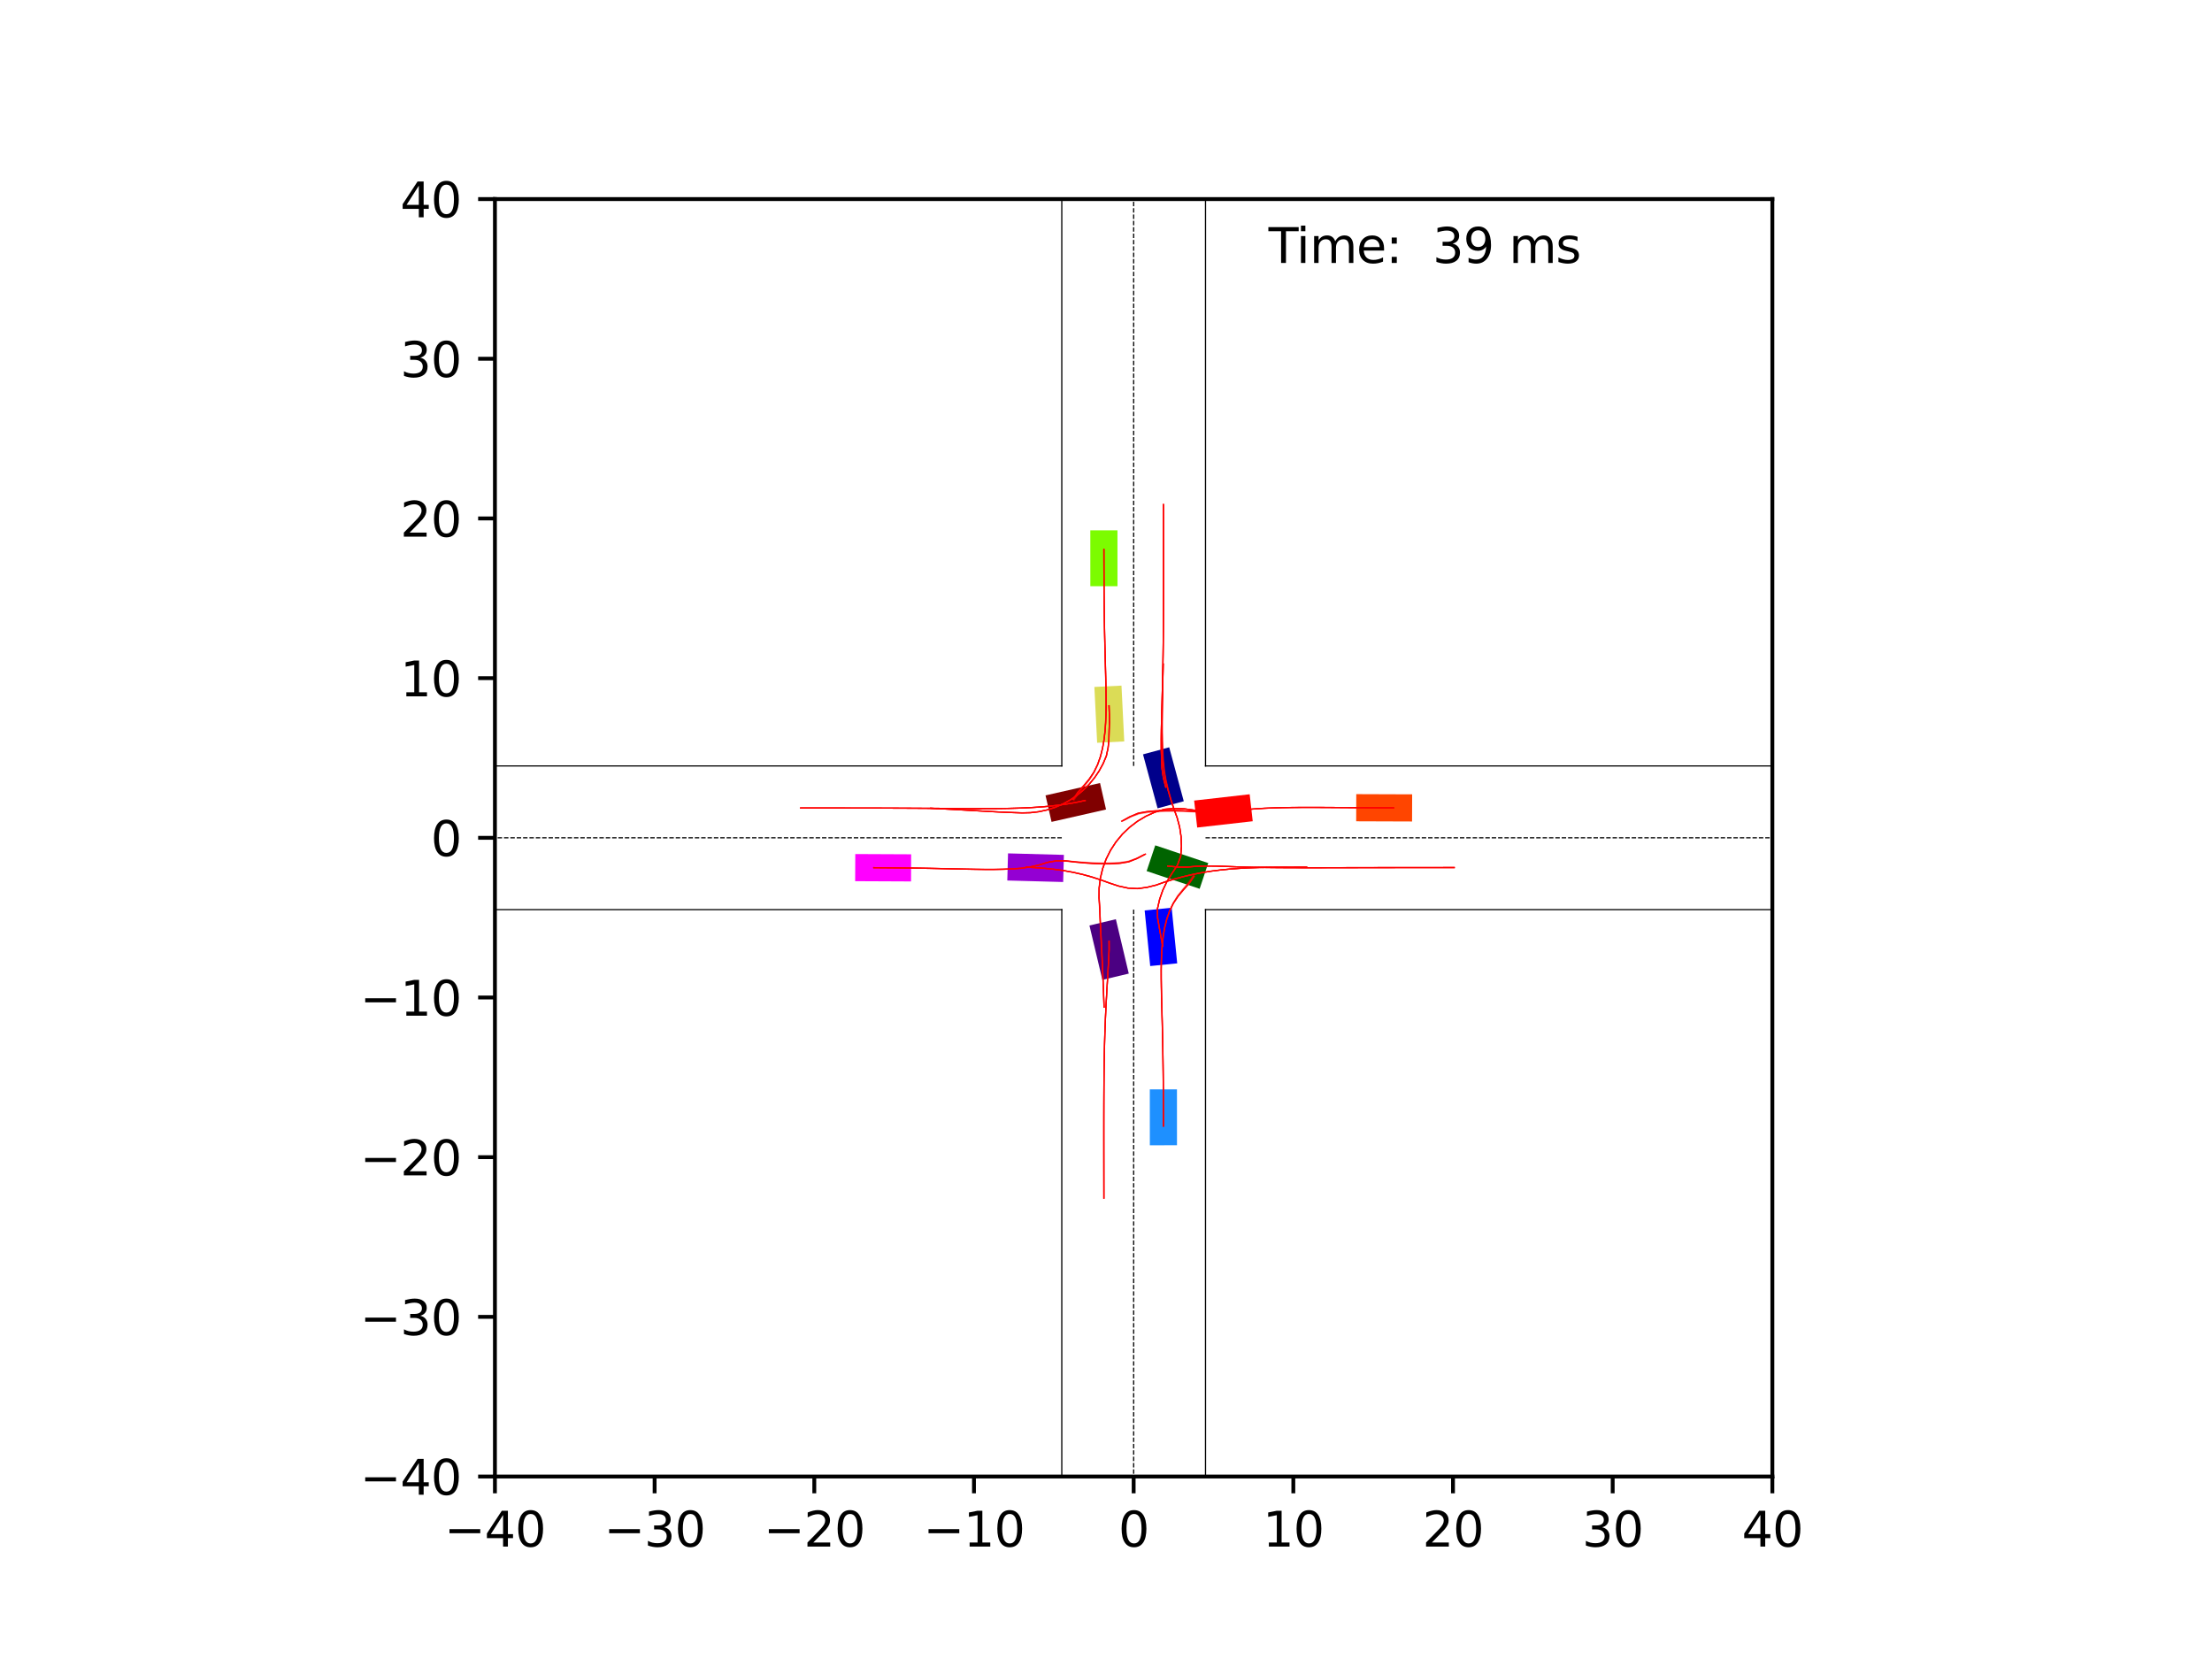 <?xml version="1.0" encoding="utf-8" standalone="no"?>
<!DOCTYPE svg PUBLIC "-//W3C//DTD SVG 1.1//EN"
  "http://www.w3.org/Graphics/SVG/1.1/DTD/svg11.dtd">
<svg xmlns:xlink="http://www.w3.org/1999/xlink" width="460.8pt" height="345.6pt" viewBox="0 0 460.8 345.6" xmlns="http://www.w3.org/2000/svg" version="1.1">
 <defs>
  <style type="text/css">*{stroke-linejoin: round; stroke-linecap: butt}</style>
 </defs>
 <g id="figure_1">
  <g id="patch_1">
   <path d="M 0 345.6 
L 460.8 345.6 
L 460.8 0 
L 0 0 
z
" style="fill: #ffffff"/>
  </g>
  <g id="axes_1">
   <g id="patch_2">
    <path d="M 103.104 307.584 
L 369.216 307.584 
L 369.216 41.472 
L 103.104 41.472 
z
" style="fill: #ffffff"/>
   </g>
   <g id="patch_3">
    <path d="M 246.603 166.913 
L 243.567 155.674 
L 238.108 157.148 
L 241.144 168.388 
z
" clip-path="url(#p7ba9d12922)" style="fill: #00008b"/>
   </g>
   <g id="patch_4">
    <path d="M 229.156 163.117 
L 217.803 165.697 
L 219.056 171.211 
L 230.409 168.631 
z
" clip-path="url(#p7ba9d12922)" style="fill: #800000"/>
   </g>
   <g id="patch_5">
    <path d="M 238.866 181.463 
L 249.907 185.156 
L 251.7 179.793 
L 240.659 176.1 
z
" clip-path="url(#p7ba9d12922)" style="fill: #006400"/>
   </g>
   <g id="patch_6">
    <path d="M 226.953 192.796 
L 229.643 204.124 
L 235.145 202.817 
L 232.455 191.49 
z
" clip-path="url(#p7ba9d12922)" style="fill: #4b0082"/>
   </g>
   <g id="patch_7">
    <path d="M 245.235 200.684 
L 244.079 189.099 
L 238.452 189.661 
L 239.609 201.245 
z
" clip-path="url(#p7ba9d12922)" style="fill: #0000ff"/>
   </g>
   <g id="patch_8">
    <path d="M 260.328 165.46 
L 248.76 166.773 
L 249.397 172.392 
L 260.965 171.079 
z
" clip-path="url(#p7ba9d12922)" style="fill: #ff0000"/>
   </g>
   <g id="patch_9">
    <path d="M 227.977 143.106 
L 228.555 154.735 
L 234.203 154.454 
L 233.625 142.826 
z
" clip-path="url(#p7ba9d12922)" style="fill: #dbdc56"/>
   </g>
   <g id="patch_10">
    <path d="M 209.839 183.426 
L 221.477 183.739 
L 221.63 178.086 
L 209.991 177.773 
z
" clip-path="url(#p7ba9d12922)" style="fill: #9400d3"/>
   </g>
   <g id="patch_11">
    <path d="M 245.188 238.576 
L 245.182 226.933 
L 239.527 226.937 
L 239.533 238.579 
z
" clip-path="url(#p7ba9d12922)" style="fill: #1e90ff"/>
   </g>
   <g id="patch_12">
    <path d="M 294.179 165.476 
L 282.537 165.435 
L 282.517 171.09 
L 294.159 171.13 
z
" clip-path="url(#p7ba9d12922)" style="fill: #ff4500"/>
   </g>
   <g id="patch_13">
    <path d="M 227.132 110.48 
L 227.138 122.123 
L 232.793 122.119 
L 232.787 110.477 
z
" clip-path="url(#p7ba9d12922)" style="fill: #7cfc00"/>
   </g>
   <g id="patch_14">
    <path d="M 178.145 183.567 
L 189.787 183.62 
L 189.813 177.965 
L 178.171 177.912 
z
" clip-path="url(#p7ba9d12922)" style="fill: #ff00ff"/>
   </g>
   <g id="matplotlib.axis_1">
    <g id="xtick_1">
     <g id="line2d_1">
      <defs>
       <path id="m8f4a127097" d="M 0 0 
L 0 3.5 
" style="stroke: #000000; stroke-width: 0.8"/>
      </defs>
      <g>
       <use xlink:href="#m8f4a127097" x="103.104" y="307.584" style="stroke: #000000; stroke-width: 0.8"/>
      </g>
     </g>
     <g id="text_1">
      <!-- −40 -->
      <g transform="translate(92.552 322.182) scale(0.1 -0.1)">
       <defs>
        <path id="DejaVuSans-2212" d="M 678 2272 
L 4684 2272 
L 4684 1741 
L 678 1741 
L 678 2272 
z
" transform="scale(0.016)"/>
        <path id="DejaVuSans-34" d="M 2419 4116 
L 825 1625 
L 2419 1625 
L 2419 4116 
z
M 2253 4666 
L 3047 4666 
L 3047 1625 
L 3713 1625 
L 3713 1100 
L 3047 1100 
L 3047 0 
L 2419 0 
L 2419 1100 
L 313 1100 
L 313 1709 
L 2253 4666 
z
" transform="scale(0.016)"/>
        <path id="DejaVuSans-30" d="M 2034 4250 
Q 1547 4250 1301 3770 
Q 1056 3291 1056 2328 
Q 1056 1369 1301 889 
Q 1547 409 2034 409 
Q 2525 409 2770 889 
Q 3016 1369 3016 2328 
Q 3016 3291 2770 3770 
Q 2525 4250 2034 4250 
z
M 2034 4750 
Q 2819 4750 3233 4129 
Q 3647 3509 3647 2328 
Q 3647 1150 3233 529 
Q 2819 -91 2034 -91 
Q 1250 -91 836 529 
Q 422 1150 422 2328 
Q 422 3509 836 4129 
Q 1250 4750 2034 4750 
z
" transform="scale(0.016)"/>
       </defs>
       <use xlink:href="#DejaVuSans-2212"/>
       <use xlink:href="#DejaVuSans-34" x="83.789"/>
       <use xlink:href="#DejaVuSans-30" x="147.412"/>
      </g>
     </g>
    </g>
    <g id="xtick_2">
     <g id="line2d_2">
      <g>
       <use xlink:href="#m8f4a127097" x="136.368" y="307.584" style="stroke: #000000; stroke-width: 0.8"/>
      </g>
     </g>
     <g id="text_2">
      <!-- −30 -->
      <g transform="translate(125.816 322.182) scale(0.1 -0.1)">
       <defs>
        <path id="DejaVuSans-33" d="M 2597 2516 
Q 3050 2419 3304 2112 
Q 3559 1806 3559 1356 
Q 3559 666 3084 287 
Q 2609 -91 1734 -91 
Q 1441 -91 1130 -33 
Q 819 25 488 141 
L 488 750 
Q 750 597 1062 519 
Q 1375 441 1716 441 
Q 2309 441 2620 675 
Q 2931 909 2931 1356 
Q 2931 1769 2642 2001 
Q 2353 2234 1838 2234 
L 1294 2234 
L 1294 2753 
L 1863 2753 
Q 2328 2753 2575 2939 
Q 2822 3125 2822 3475 
Q 2822 3834 2567 4026 
Q 2313 4219 1838 4219 
Q 1578 4219 1281 4162 
Q 984 4106 628 3988 
L 628 4550 
Q 988 4650 1302 4700 
Q 1616 4750 1894 4750 
Q 2613 4750 3031 4423 
Q 3450 4097 3450 3541 
Q 3450 3153 3228 2886 
Q 3006 2619 2597 2516 
z
" transform="scale(0.016)"/>
       </defs>
       <use xlink:href="#DejaVuSans-2212"/>
       <use xlink:href="#DejaVuSans-33" x="83.789"/>
       <use xlink:href="#DejaVuSans-30" x="147.412"/>
      </g>
     </g>
    </g>
    <g id="xtick_3">
     <g id="line2d_3">
      <g>
       <use xlink:href="#m8f4a127097" x="169.632" y="307.584" style="stroke: #000000; stroke-width: 0.8"/>
      </g>
     </g>
     <g id="text_3">
      <!-- −20 -->
      <g transform="translate(159.08 322.182) scale(0.1 -0.1)">
       <defs>
        <path id="DejaVuSans-32" d="M 1228 531 
L 3431 531 
L 3431 0 
L 469 0 
L 469 531 
Q 828 903 1448 1529 
Q 2069 2156 2228 2338 
Q 2531 2678 2651 2914 
Q 2772 3150 2772 3378 
Q 2772 3750 2511 3984 
Q 2250 4219 1831 4219 
Q 1534 4219 1204 4116 
Q 875 4013 500 3803 
L 500 4441 
Q 881 4594 1212 4672 
Q 1544 4750 1819 4750 
Q 2544 4750 2975 4387 
Q 3406 4025 3406 3419 
Q 3406 3131 3298 2873 
Q 3191 2616 2906 2266 
Q 2828 2175 2409 1742 
Q 1991 1309 1228 531 
z
" transform="scale(0.016)"/>
       </defs>
       <use xlink:href="#DejaVuSans-2212"/>
       <use xlink:href="#DejaVuSans-32" x="83.789"/>
       <use xlink:href="#DejaVuSans-30" x="147.412"/>
      </g>
     </g>
    </g>
    <g id="xtick_4">
     <g id="line2d_4">
      <g>
       <use xlink:href="#m8f4a127097" x="202.896" y="307.584" style="stroke: #000000; stroke-width: 0.8"/>
      </g>
     </g>
     <g id="text_4">
      <!-- −10 -->
      <g transform="translate(192.344 322.182) scale(0.1 -0.1)">
       <defs>
        <path id="DejaVuSans-31" d="M 794 531 
L 1825 531 
L 1825 4091 
L 703 3866 
L 703 4441 
L 1819 4666 
L 2450 4666 
L 2450 531 
L 3481 531 
L 3481 0 
L 794 0 
L 794 531 
z
" transform="scale(0.016)"/>
       </defs>
       <use xlink:href="#DejaVuSans-2212"/>
       <use xlink:href="#DejaVuSans-31" x="83.789"/>
       <use xlink:href="#DejaVuSans-30" x="147.412"/>
      </g>
     </g>
    </g>
    <g id="xtick_5">
     <g id="line2d_5">
      <g>
       <use xlink:href="#m8f4a127097" x="236.16" y="307.584" style="stroke: #000000; stroke-width: 0.8"/>
      </g>
     </g>
     <g id="text_5">
      <!-- 0 -->
      <g transform="translate(232.979 322.182) scale(0.1 -0.1)">
       <use xlink:href="#DejaVuSans-30"/>
      </g>
     </g>
    </g>
    <g id="xtick_6">
     <g id="line2d_6">
      <g>
       <use xlink:href="#m8f4a127097" x="269.424" y="307.584" style="stroke: #000000; stroke-width: 0.8"/>
      </g>
     </g>
     <g id="text_6">
      <!-- 10 -->
      <g transform="translate(263.062 322.182) scale(0.1 -0.1)">
       <use xlink:href="#DejaVuSans-31"/>
       <use xlink:href="#DejaVuSans-30" x="63.623"/>
      </g>
     </g>
    </g>
    <g id="xtick_7">
     <g id="line2d_7">
      <g>
       <use xlink:href="#m8f4a127097" x="302.688" y="307.584" style="stroke: #000000; stroke-width: 0.8"/>
      </g>
     </g>
     <g id="text_7">
      <!-- 20 -->
      <g transform="translate(296.325 322.182) scale(0.1 -0.1)">
       <use xlink:href="#DejaVuSans-32"/>
       <use xlink:href="#DejaVuSans-30" x="63.623"/>
      </g>
     </g>
    </g>
    <g id="xtick_8">
     <g id="line2d_8">
      <g>
       <use xlink:href="#m8f4a127097" x="335.952" y="307.584" style="stroke: #000000; stroke-width: 0.8"/>
      </g>
     </g>
     <g id="text_8">
      <!-- 30 -->
      <g transform="translate(329.589 322.182) scale(0.1 -0.1)">
       <use xlink:href="#DejaVuSans-33"/>
       <use xlink:href="#DejaVuSans-30" x="63.623"/>
      </g>
     </g>
    </g>
    <g id="xtick_9">
     <g id="line2d_9">
      <g>
       <use xlink:href="#m8f4a127097" x="369.216" y="307.584" style="stroke: #000000; stroke-width: 0.8"/>
      </g>
     </g>
     <g id="text_9">
      <!-- 40 -->
      <g transform="translate(362.853 322.182) scale(0.1 -0.1)">
       <use xlink:href="#DejaVuSans-34"/>
       <use xlink:href="#DejaVuSans-30" x="63.623"/>
      </g>
     </g>
    </g>
   </g>
   <g id="matplotlib.axis_2">
    <g id="ytick_1">
     <g id="line2d_10">
      <defs>
       <path id="mb9f97b8ca2" d="M 0 0 
L -3.5 0 
" style="stroke: #000000; stroke-width: 0.8"/>
      </defs>
      <g>
       <use xlink:href="#mb9f97b8ca2" x="103.104" y="307.584" style="stroke: #000000; stroke-width: 0.8"/>
      </g>
     </g>
     <g id="text_10">
      <!-- −40 -->
      <g transform="translate(74.999 311.383) scale(0.1 -0.1)">
       <use xlink:href="#DejaVuSans-2212"/>
       <use xlink:href="#DejaVuSans-34" x="83.789"/>
       <use xlink:href="#DejaVuSans-30" x="147.412"/>
      </g>
     </g>
    </g>
    <g id="ytick_2">
     <g id="line2d_11">
      <g>
       <use xlink:href="#mb9f97b8ca2" x="103.104" y="274.32" style="stroke: #000000; stroke-width: 0.8"/>
      </g>
     </g>
     <g id="text_11">
      <!-- −30 -->
      <g transform="translate(74.999 278.119) scale(0.1 -0.1)">
       <use xlink:href="#DejaVuSans-2212"/>
       <use xlink:href="#DejaVuSans-33" x="83.789"/>
       <use xlink:href="#DejaVuSans-30" x="147.412"/>
      </g>
     </g>
    </g>
    <g id="ytick_3">
     <g id="line2d_12">
      <g>
       <use xlink:href="#mb9f97b8ca2" x="103.104" y="241.056" style="stroke: #000000; stroke-width: 0.8"/>
      </g>
     </g>
     <g id="text_12">
      <!-- −20 -->
      <g transform="translate(74.999 244.855) scale(0.1 -0.1)">
       <use xlink:href="#DejaVuSans-2212"/>
       <use xlink:href="#DejaVuSans-32" x="83.789"/>
       <use xlink:href="#DejaVuSans-30" x="147.412"/>
      </g>
     </g>
    </g>
    <g id="ytick_4">
     <g id="line2d_13">
      <g>
       <use xlink:href="#mb9f97b8ca2" x="103.104" y="207.792" style="stroke: #000000; stroke-width: 0.8"/>
      </g>
     </g>
     <g id="text_13">
      <!-- −10 -->
      <g transform="translate(74.999 211.591) scale(0.1 -0.1)">
       <use xlink:href="#DejaVuSans-2212"/>
       <use xlink:href="#DejaVuSans-31" x="83.789"/>
       <use xlink:href="#DejaVuSans-30" x="147.412"/>
      </g>
     </g>
    </g>
    <g id="ytick_5">
     <g id="line2d_14">
      <g>
       <use xlink:href="#mb9f97b8ca2" x="103.104" y="174.528" style="stroke: #000000; stroke-width: 0.8"/>
      </g>
     </g>
     <g id="text_14">
      <!-- 0 -->
      <g transform="translate(89.742 178.327) scale(0.1 -0.1)">
       <use xlink:href="#DejaVuSans-30"/>
      </g>
     </g>
    </g>
    <g id="ytick_6">
     <g id="line2d_15">
      <g>
       <use xlink:href="#mb9f97b8ca2" x="103.104" y="141.264" style="stroke: #000000; stroke-width: 0.8"/>
      </g>
     </g>
     <g id="text_15">
      <!-- 10 -->
      <g transform="translate(83.379 145.063) scale(0.1 -0.1)">
       <use xlink:href="#DejaVuSans-31"/>
       <use xlink:href="#DejaVuSans-30" x="63.623"/>
      </g>
     </g>
    </g>
    <g id="ytick_7">
     <g id="line2d_16">
      <g>
       <use xlink:href="#mb9f97b8ca2" x="103.104" y="108" style="stroke: #000000; stroke-width: 0.8"/>
      </g>
     </g>
     <g id="text_16">
      <!-- 20 -->
      <g transform="translate(83.379 111.799) scale(0.1 -0.1)">
       <use xlink:href="#DejaVuSans-32"/>
       <use xlink:href="#DejaVuSans-30" x="63.623"/>
      </g>
     </g>
    </g>
    <g id="ytick_8">
     <g id="line2d_17">
      <g>
       <use xlink:href="#mb9f97b8ca2" x="103.104" y="74.736" style="stroke: #000000; stroke-width: 0.8"/>
      </g>
     </g>
     <g id="text_17">
      <!-- 30 -->
      <g transform="translate(83.379 78.535) scale(0.1 -0.1)">
       <use xlink:href="#DejaVuSans-33"/>
       <use xlink:href="#DejaVuSans-30" x="63.623"/>
      </g>
     </g>
    </g>
    <g id="ytick_9">
     <g id="line2d_18">
      <g>
       <use xlink:href="#mb9f97b8ca2" x="103.104" y="41.472" style="stroke: #000000; stroke-width: 0.8"/>
      </g>
     </g>
     <g id="text_18">
      <!-- 40 -->
      <g transform="translate(83.379 45.271) scale(0.1 -0.1)">
       <use xlink:href="#DejaVuSans-34"/>
       <use xlink:href="#DejaVuSans-30" x="63.623"/>
      </g>
     </g>
    </g>
   </g>
   <g id="line2d_19">
    <path d="M 251.129 346.6 
L 251.129 189.497 
" clip-path="url(#p7ba9d12922)" style="fill: none; stroke: #000000; stroke-width: 0.25; stroke-linecap: square"/>
   </g>
   <g id="line2d_20">
    <path d="M 251.129 189.497 
L 417.449 189.497 
" clip-path="url(#p7ba9d12922)" style="fill: none; stroke: #000000; stroke-width: 0.25; stroke-linecap: square"/>
   </g>
   <g id="line2d_21">
    <path d="M 417.449 159.559 
L 251.129 159.559 
" clip-path="url(#p7ba9d12922)" style="fill: none; stroke: #000000; stroke-width: 0.25; stroke-linecap: square"/>
   </g>
   <g id="line2d_22">
    <path d="M 251.129 159.559 
L 251.129 -1 
" clip-path="url(#p7ba9d12922)" style="fill: none; stroke: #000000; stroke-width: 0.25; stroke-linecap: square"/>
   </g>
   <g id="line2d_23">
    <path d="M 221.191 -1 
L 221.191 159.559 
" clip-path="url(#p7ba9d12922)" style="fill: none; stroke: #000000; stroke-width: 0.25; stroke-linecap: square"/>
   </g>
   <g id="line2d_24">
    <path d="M 221.191 159.559 
L 54.871 159.559 
" clip-path="url(#p7ba9d12922)" style="fill: none; stroke: #000000; stroke-width: 0.25; stroke-linecap: square"/>
   </g>
   <g id="line2d_25">
    <path d="M 54.871 189.497 
L 221.191 189.497 
" clip-path="url(#p7ba9d12922)" style="fill: none; stroke: #000000; stroke-width: 0.25; stroke-linecap: square"/>
   </g>
   <g id="line2d_26">
    <path d="M 221.191 189.497 
L 221.191 346.6 
" clip-path="url(#p7ba9d12922)" style="fill: none; stroke: #000000; stroke-width: 0.25; stroke-linecap: square"/>
   </g>
   <g id="line2d_27">
    <path d="M 251.129 174.528 
L 417.449 174.528 
" clip-path="url(#p7ba9d12922)" style="fill: none; stroke-dasharray: 0.925,0.4; stroke-dashoffset: 0; stroke: #000000; stroke-width: 0.25"/>
   </g>
   <g id="line2d_28">
    <path d="M 236.16 159.559 
L 236.16 -1 
" clip-path="url(#p7ba9d12922)" style="fill: none; stroke-dasharray: 0.925,0.4; stroke-dashoffset: 0; stroke: #000000; stroke-width: 0.25"/>
   </g>
   <g id="line2d_29">
    <path d="M 221.191 174.528 
L 54.871 174.528 
" clip-path="url(#p7ba9d12922)" style="fill: none; stroke-dasharray: 0.925,0.4; stroke-dashoffset: 0; stroke: #000000; stroke-width: 0.25"/>
   </g>
   <g id="line2d_30">
    <path d="M 236.16 189.497 
L 236.16 346.6 
" clip-path="url(#p7ba9d12922)" style="fill: none; stroke-dasharray: 0.925,0.4; stroke-dashoffset: 0; stroke: #000000; stroke-width: 0.25"/>
   </g>
   <g id="line2d_31">
    <path d="M 242.849 163.975 
L 242.354 162.031 
L 242.056 160.051 
L 241.975 158.055 
L 241.905 156.063 
L 241.901 154.074 
L 241.925 152.09 
L 241.968 150.109 
L 242.02 148.133 
L 242.076 146.159 
L 242.13 144.189 
L 242.18 142.222 
L 242.224 140.257 
L 242.262 138.294 
L 242.294 136.333 
L 242.318 134.374 
L 242.338 132.417 
L 242.352 130.461 
L 242.362 128.506 
L 242.369 126.553 
L 242.373 124.601 
L 242.375 122.65 
L 242.375 120.699 
L 242.375 118.749 
L 242.374 116.8 
L 242.372 114.851 
L 242.37 112.903 
L 242.368 110.954 
L 242.366 109.006 
L 242.364 107.058 
L 242.362 105.11 
" clip-path="url(#p7ba9d12922)" style="fill: none; stroke: #ff0000; stroke-opacity: 0.2; stroke-width: 0.25; stroke-linecap: square"/>
   </g>
   <g id="line2d_32">
    <path d="M 242.849 163.975 
L 242.355 162.031 
L 242.056 160.051 
L 241.975 158.055 
L 241.905 156.063 
L 241.9 154.074 
L 241.925 152.09 
L 241.968 150.109 
L 242.02 148.133 
L 242.075 146.159 
L 242.129 144.189 
L 242.179 142.222 
L 242.223 140.256 
L 242.261 138.294 
L 242.292 136.333 
L 242.317 134.374 
L 242.336 132.416 
L 242.35 130.461 
L 242.36 128.506 
L 242.367 126.553 
L 242.371 124.601 
L 242.373 122.65 
L 242.374 120.699 
L 242.373 118.75 
L 242.372 116.8 
L 242.37 114.852 
L 242.369 112.903 
L 242.367 110.955 
L 242.365 109.007 
L 242.363 107.059 
L 242.361 105.112 
" clip-path="url(#p7ba9d12922)" style="fill: none; stroke: #ff0000; stroke-opacity: 0.4; stroke-width: 0.25; stroke-linecap: square"/>
   </g>
   <g id="line2d_33">
    <path d="M 242.849 163.975 
L 242.355 162.031 
L 242.056 160.051 
L 241.975 158.055 
L 241.905 156.063 
L 241.9 154.074 
L 241.925 152.09 
L 241.967 150.109 
L 242.019 148.132 
L 242.075 146.159 
L 242.129 144.189 
L 242.179 142.221 
L 242.223 140.256 
L 242.261 138.293 
L 242.292 136.332 
L 242.317 134.373 
L 242.336 132.416 
L 242.35 130.46 
L 242.36 128.506 
L 242.367 126.553 
L 242.371 124.601 
L 242.373 122.649 
L 242.374 120.699 
L 242.373 118.749 
L 242.372 116.8 
L 242.371 114.852 
L 242.369 112.903 
L 242.367 110.955 
L 242.366 109.007 
L 242.364 107.06 
L 242.362 105.112 
" clip-path="url(#p7ba9d12922)" style="fill: none; stroke: #ff0000; stroke-opacity: 0.6; stroke-width: 0.25; stroke-linecap: square"/>
   </g>
   <g id="line2d_34">
    <path d="M 242.849 163.975 
L 242.355 162.031 
L 242.057 160.051 
L 241.975 158.055 
L 241.905 156.063 
L 241.9 154.074 
L 241.924 152.089 
L 241.967 150.109 
L 242.019 148.132 
L 242.074 146.159 
L 242.128 144.189 
L 242.178 142.221 
L 242.223 140.256 
L 242.26 138.293 
L 242.291 136.332 
L 242.316 134.373 
L 242.335 132.416 
L 242.35 130.46 
L 242.36 128.506 
L 242.366 126.552 
L 242.371 124.6 
L 242.373 122.649 
L 242.373 120.699 
L 242.373 118.749 
L 242.372 116.8 
L 242.371 114.851 
L 242.369 112.903 
L 242.367 110.955 
L 242.365 109.007 
L 242.363 107.06 
L 242.361 105.112 
" clip-path="url(#p7ba9d12922)" style="fill: none; stroke: #ff0000; stroke-opacity: 0.8; stroke-width: 0.25; stroke-linecap: square"/>
   </g>
   <g id="line2d_35">
    <path d="M 242.849 163.975 
L 242.356 162.031 
L 242.057 160.051 
L 241.975 158.055 
L 241.905 156.063 
L 241.9 154.074 
L 241.925 152.089 
L 241.967 150.109 
L 242.019 148.132 
L 242.074 146.159 
L 242.128 144.188 
L 242.179 142.221 
L 242.223 140.256 
L 242.26 138.293 
L 242.292 136.332 
L 242.316 134.373 
L 242.336 132.416 
L 242.35 130.46 
L 242.36 128.505 
L 242.367 126.552 
L 242.371 124.6 
L 242.373 122.649 
L 242.374 120.699 
L 242.373 118.749 
L 242.372 116.8 
L 242.371 114.851 
L 242.369 112.903 
L 242.367 110.955 
L 242.365 109.007 
L 242.364 107.06 
L 242.362 105.112 
" clip-path="url(#p7ba9d12922)" style="fill: none; stroke: #ff0000; stroke-width: 0.25; stroke-linecap: square"/>
   </g>
   <g id="line2d_36">
    <path d="M 226.06 166.759 
L 224.106 167.167 
L 222.141 167.506 
L 220.166 167.779 
L 218.186 167.991 
L 216.202 168.152 
L 214.216 168.268 
L 212.23 168.349 
L 210.245 168.402 
L 208.26 168.433 
L 206.277 168.448 
L 204.294 168.45 
L 202.313 168.445 
L 200.333 168.435 
L 198.355 168.422 
L 196.377 168.408 
L 194.4 168.394 
L 192.424 168.381 
L 190.449 168.369 
L 188.475 168.359 
L 186.501 168.351 
L 184.528 168.344 
L 182.556 168.339 
L 180.583 168.335 
L 178.612 168.332 
L 176.64 168.329 
L 174.669 168.328 
L 172.698 168.327 
L 170.727 168.326 
L 168.756 168.326 
L 166.786 168.325 
" clip-path="url(#p7ba9d12922)" style="fill: none; stroke: #ff0000; stroke-opacity: 0.2; stroke-width: 0.25; stroke-linecap: square"/>
   </g>
   <g id="line2d_37">
    <path d="M 226.06 166.759 
L 224.106 167.166 
L 222.14 167.505 
L 220.166 167.777 
L 218.185 167.99 
L 216.201 168.15 
L 214.216 168.267 
L 212.23 168.348 
L 210.244 168.401 
L 208.26 168.432 
L 206.276 168.446 
L 204.294 168.449 
L 202.313 168.444 
L 200.333 168.434 
L 198.354 168.421 
L 196.376 168.408 
L 194.4 168.394 
L 192.424 168.381 
L 190.449 168.369 
L 188.474 168.359 
L 186.501 168.351 
L 184.528 168.344 
L 182.555 168.338 
L 180.583 168.334 
L 178.612 168.331 
L 176.64 168.329 
L 174.669 168.328 
L 172.698 168.327 
L 170.728 168.326 
L 168.757 168.325 
L 166.786 168.325 
" clip-path="url(#p7ba9d12922)" style="fill: none; stroke: #ff0000; stroke-opacity: 0.4; stroke-width: 0.25; stroke-linecap: square"/>
   </g>
   <g id="line2d_38">
    <path d="M 226.06 166.759 
L 224.106 167.166 
L 222.14 167.504 
L 220.166 167.776 
L 218.185 167.989 
L 216.201 168.149 
L 214.216 168.266 
L 212.23 168.347 
L 210.244 168.4 
L 208.259 168.431 
L 206.276 168.446 
L 204.294 168.449 
L 202.312 168.444 
L 200.333 168.434 
L 198.354 168.422 
L 196.376 168.408 
L 194.399 168.394 
L 192.423 168.381 
L 190.448 168.369 
L 188.474 168.359 
L 186.5 168.351 
L 184.527 168.344 
L 182.555 168.339 
L 180.583 168.335 
L 178.611 168.332 
L 176.64 168.33 
L 174.669 168.328 
L 172.698 168.327 
L 170.728 168.326 
L 168.757 168.326 
L 166.786 168.325 
" clip-path="url(#p7ba9d12922)" style="fill: none; stroke: #ff0000; stroke-opacity: 0.6; stroke-width: 0.25; stroke-linecap: square"/>
   </g>
   <g id="line2d_39">
    <path d="M 226.06 166.759 
L 224.106 167.165 
L 222.14 167.503 
L 220.165 167.775 
L 218.185 167.988 
L 216.201 168.148 
L 214.215 168.265 
L 212.229 168.346 
L 210.244 168.4 
L 208.259 168.431 
L 206.276 168.446 
L 204.293 168.449 
L 202.312 168.444 
L 200.332 168.434 
L 198.353 168.422 
L 196.376 168.408 
L 194.399 168.394 
L 192.423 168.381 
L 190.448 168.37 
L 188.474 168.36 
L 186.5 168.351 
L 184.527 168.344 
L 182.555 168.339 
L 180.583 168.335 
L 178.611 168.332 
L 176.64 168.329 
L 174.669 168.328 
L 172.698 168.327 
L 170.728 168.326 
L 168.757 168.326 
L 166.787 168.325 
" clip-path="url(#p7ba9d12922)" style="fill: none; stroke: #ff0000; stroke-opacity: 0.8; stroke-width: 0.25; stroke-linecap: square"/>
   </g>
   <g id="line2d_40">
    <path d="M 226.06 166.759 
L 224.106 167.164 
L 222.14 167.502 
L 220.165 167.774 
L 218.185 167.987 
L 216.201 168.147 
L 214.215 168.264 
L 212.229 168.346 
L 210.244 168.399 
L 208.259 168.431 
L 206.275 168.446 
L 204.293 168.449 
L 202.312 168.444 
L 200.332 168.434 
L 198.353 168.422 
L 196.376 168.408 
L 194.399 168.394 
L 192.423 168.382 
L 190.448 168.37 
L 188.474 168.36 
L 186.5 168.351 
L 184.527 168.345 
L 182.555 168.339 
L 180.583 168.335 
L 178.611 168.332 
L 176.64 168.33 
L 174.669 168.328 
L 172.698 168.327 
L 170.728 168.326 
L 168.757 168.326 
L 166.787 168.325 
" clip-path="url(#p7ba9d12922)" style="fill: none; stroke: #ff0000; stroke-width: 0.25; stroke-linecap: square"/>
   </g>
   <g id="line2d_41">
    <path d="M 243.262 180.407 
L 245.283 180.627 
L 247.313 180.623 
L 249.332 180.459 
L 251.354 180.404 
L 253.371 180.425 
L 255.383 180.493 
L 257.39 180.568 
L 259.394 180.628 
L 261.394 180.674 
L 263.391 180.709 
L 265.384 180.733 
L 267.375 180.749 
L 269.362 180.758 
L 271.348 180.762 
L 273.331 180.763 
L 275.312 180.761 
L 277.292 180.758 
L 279.269 180.755 
L 281.246 180.751 
L 283.221 180.747 
L 285.195 180.743 
L 287.168 180.74 
L 289.14 180.737 
L 291.112 180.735 
L 293.083 180.733 
L 295.054 180.731 
L 297.024 180.73 
L 298.995 180.729 
L 300.965 180.728 
L 302.935 180.727 
" clip-path="url(#p7ba9d12922)" style="fill: none; stroke: #ff0000; stroke-opacity: 0.2; stroke-width: 0.25; stroke-linecap: square"/>
   </g>
   <g id="line2d_42">
    <path d="M 243.262 180.407 
L 245.283 180.627 
L 247.313 180.622 
L 249.332 180.458 
L 251.354 180.403 
L 253.371 180.424 
L 255.383 180.491 
L 257.391 180.566 
L 259.394 180.626 
L 261.394 180.673 
L 263.391 180.707 
L 265.384 180.731 
L 267.375 180.747 
L 269.363 180.756 
L 271.348 180.761 
L 273.331 180.761 
L 275.312 180.76 
L 277.292 180.757 
L 279.269 180.753 
L 281.246 180.749 
L 283.221 180.745 
L 285.195 180.742 
L 287.168 180.739 
L 289.14 180.736 
L 291.112 180.734 
L 293.083 180.732 
L 295.054 180.73 
L 297.024 180.729 
L 298.995 180.728 
L 300.965 180.727 
L 302.935 180.727 
" clip-path="url(#p7ba9d12922)" style="fill: none; stroke: #ff0000; stroke-opacity: 0.4; stroke-width: 0.25; stroke-linecap: square"/>
   </g>
   <g id="line2d_43">
    <path d="M 243.262 180.407 
L 245.283 180.628 
L 247.313 180.622 
L 249.332 180.458 
L 251.354 180.403 
L 253.371 180.424 
L 255.383 180.491 
L 257.39 180.566 
L 259.394 180.626 
L 261.394 180.673 
L 263.391 180.707 
L 265.384 180.732 
L 267.375 180.747 
L 269.363 180.757 
L 271.348 180.761 
L 273.331 180.762 
L 275.312 180.76 
L 277.292 180.757 
L 279.269 180.754 
L 281.246 180.75 
L 283.221 180.746 
L 285.195 180.742 
L 287.168 180.739 
L 289.14 180.737 
L 291.112 180.734 
L 293.083 180.733 
L 295.054 180.731 
L 297.024 180.73 
L 298.995 180.729 
L 300.965 180.728 
L 302.935 180.728 
" clip-path="url(#p7ba9d12922)" style="fill: none; stroke: #ff0000; stroke-opacity: 0.6; stroke-width: 0.25; stroke-linecap: square"/>
   </g>
   <g id="line2d_44">
    <path d="M 243.262 180.407 
L 245.283 180.629 
L 247.313 180.623 
L 249.332 180.459 
L 251.354 180.404 
L 253.371 180.425 
L 255.383 180.493 
L 257.391 180.567 
L 259.394 180.627 
L 261.394 180.674 
L 263.391 180.709 
L 265.384 180.733 
L 267.375 180.749 
L 269.363 180.758 
L 271.348 180.762 
L 273.331 180.763 
L 275.313 180.761 
L 277.292 180.758 
L 279.27 180.755 
L 281.246 180.751 
L 283.221 180.747 
L 285.195 180.743 
L 287.168 180.74 
L 289.14 180.737 
L 291.112 180.735 
L 293.083 180.733 
L 295.054 180.731 
L 297.024 180.73 
L 298.995 180.729 
L 300.965 180.728 
L 302.935 180.727 
" clip-path="url(#p7ba9d12922)" style="fill: none; stroke: #ff0000; stroke-opacity: 0.8; stroke-width: 0.25; stroke-linecap: square"/>
   </g>
   <g id="line2d_45">
    <path d="M 243.262 180.407 
L 245.283 180.628 
L 247.313 180.624 
L 249.332 180.46 
L 251.354 180.405 
L 253.371 180.425 
L 255.383 180.493 
L 257.391 180.568 
L 259.394 180.628 
L 261.394 180.675 
L 263.391 180.709 
L 265.384 180.734 
L 267.375 180.749 
L 269.363 180.759 
L 271.348 180.763 
L 273.332 180.764 
L 275.313 180.762 
L 277.292 180.759 
L 279.27 180.755 
L 281.246 180.751 
L 283.221 180.747 
L 285.195 180.743 
L 287.168 180.74 
L 289.141 180.737 
L 291.112 180.735 
L 293.083 180.733 
L 295.054 180.731 
L 297.024 180.73 
L 298.995 180.729 
L 300.965 180.728 
L 302.935 180.727 
" clip-path="url(#p7ba9d12922)" style="fill: none; stroke: #ff0000; stroke-width: 0.25; stroke-linecap: square"/>
   </g>
   <g id="line2d_46">
    <path d="M 231.042 196.052 
L 231.051 197.807 
L 230.969 199.561 
L 230.877 201.318 
L 230.777 203.077 
L 230.672 204.838 
L 230.568 206.603 
L 230.469 208.369 
L 230.378 210.139 
L 230.296 211.913 
L 230.225 213.688 
L 230.164 215.467 
L 230.113 217.249 
L 230.071 219.033 
L 230.038 220.819 
L 230.012 222.607 
L 229.992 224.398 
L 229.978 226.19 
L 229.967 227.984 
L 229.96 229.779 
L 229.956 231.576 
L 229.954 233.373 
L 229.953 235.172 
L 229.953 236.972 
L 229.954 238.772 
L 229.956 240.574 
L 229.957 242.375 
L 229.959 244.177 
L 229.961 245.98 
L 229.964 247.782 
L 229.966 249.584 
" clip-path="url(#p7ba9d12922)" style="fill: none; stroke: #ff0000; stroke-opacity: 0.2; stroke-width: 0.25; stroke-linecap: square"/>
   </g>
   <g id="line2d_47">
    <path d="M 231.042 196.052 
L 231.051 197.807 
L 230.968 199.561 
L 230.876 201.318 
L 230.775 203.077 
L 230.67 204.838 
L 230.566 206.602 
L 230.467 208.369 
L 230.375 210.139 
L 230.293 211.912 
L 230.221 213.688 
L 230.16 215.466 
L 230.109 217.248 
L 230.067 219.032 
L 230.033 220.818 
L 230.007 222.606 
L 229.987 224.397 
L 229.972 226.189 
L 229.962 227.982 
L 229.954 229.778 
L 229.95 231.574 
L 229.947 233.372 
L 229.946 235.171 
L 229.946 236.971 
L 229.947 238.772 
L 229.949 240.573 
L 229.95 242.375 
L 229.952 244.177 
L 229.954 245.98 
L 229.956 247.783 
L 229.958 249.585 
" clip-path="url(#p7ba9d12922)" style="fill: none; stroke: #ff0000; stroke-opacity: 0.4; stroke-width: 0.25; stroke-linecap: square"/>
   </g>
   <g id="line2d_48">
    <path d="M 231.042 196.052 
L 231.051 197.807 
L 230.968 199.561 
L 230.875 201.318 
L 230.775 203.077 
L 230.67 204.838 
L 230.565 206.602 
L 230.466 208.369 
L 230.374 210.139 
L 230.292 211.912 
L 230.22 213.687 
L 230.159 215.466 
L 230.108 217.247 
L 230.067 219.031 
L 230.033 220.817 
L 230.007 222.606 
L 229.987 224.396 
L 229.972 226.188 
L 229.962 227.982 
L 229.954 229.777 
L 229.95 231.574 
L 229.948 233.372 
L 229.947 235.171 
L 229.947 236.971 
L 229.948 238.771 
L 229.949 240.573 
L 229.951 242.375 
L 229.953 244.177 
L 229.954 245.98 
L 229.956 247.783 
L 229.958 249.586 
" clip-path="url(#p7ba9d12922)" style="fill: none; stroke: #ff0000; stroke-opacity: 0.6; stroke-width: 0.25; stroke-linecap: square"/>
   </g>
   <g id="line2d_49">
    <path d="M 231.042 196.052 
L 231.051 197.807 
L 230.968 199.561 
L 230.875 201.318 
L 230.774 203.077 
L 230.669 204.838 
L 230.565 206.602 
L 230.465 208.369 
L 230.373 210.139 
L 230.291 211.911 
L 230.219 213.687 
L 230.158 215.466 
L 230.106 217.247 
L 230.064 219.031 
L 230.031 220.817 
L 230.004 222.606 
L 229.984 224.396 
L 229.969 226.188 
L 229.959 227.982 
L 229.951 229.777 
L 229.947 231.574 
L 229.944 233.372 
L 229.943 235.171 
L 229.943 236.971 
L 229.944 238.771 
L 229.945 240.573 
L 229.947 242.375 
L 229.949 244.177 
L 229.951 245.98 
L 229.953 247.783 
L 229.955 249.586 
" clip-path="url(#p7ba9d12922)" style="fill: none; stroke: #ff0000; stroke-opacity: 0.8; stroke-width: 0.25; stroke-linecap: square"/>
   </g>
   <g id="line2d_50">
    <path d="M 231.042 196.052 
L 231.049 197.807 
L 230.965 199.561 
L 230.873 201.318 
L 230.772 203.077 
L 230.666 204.838 
L 230.562 206.602 
L 230.462 208.369 
L 230.37 210.138 
L 230.288 211.911 
L 230.216 213.687 
L 230.154 215.466 
L 230.103 217.247 
L 230.061 219.031 
L 230.028 220.817 
L 230.002 222.605 
L 229.982 224.396 
L 229.967 226.188 
L 229.957 227.982 
L 229.95 229.777 
L 229.946 231.574 
L 229.943 233.372 
L 229.943 235.17 
L 229.943 236.97 
L 229.944 238.771 
L 229.946 240.573 
L 229.948 242.375 
L 229.95 244.177 
L 229.953 245.98 
L 229.955 247.783 
L 229.957 249.586 
" clip-path="url(#p7ba9d12922)" style="fill: none; stroke: #ff0000; stroke-width: 0.25; stroke-linecap: square"/>
   </g>
   <g id="line2d_51">
    <path d="M 242.203 197.116 
L 241.861 195.169 
L 241.513 193.219 
L 241.162 191.265 
L 241.129 189.275 
L 241.576 187.331 
L 242.235 185.443 
L 243.098 183.634 
L 244.157 181.927 
L 245.272 180.251 
L 245.977 178.361 
L 246.13 176.347 
L 246.059 174.326 
L 245.764 172.323 
L 245.25 170.364 
L 244.576 168.453 
L 243.976 166.517 
L 243.439 164.563 
L 242.982 162.589 
L 242.649 160.59 
L 242.441 158.576 
L 242.312 156.555 
L 242.229 154.533 
L 242.184 152.51 
L 242.167 150.488 
L 242.17 148.466 
L 242.187 146.444 
L 242.213 144.423 
L 242.244 142.402 
L 242.278 140.381 
L 242.313 138.361 
" clip-path="url(#p7ba9d12922)" style="fill: none; stroke: #ff0000; stroke-opacity: 0.2; stroke-width: 0.25; stroke-linecap: square"/>
   </g>
   <g id="line2d_52">
    <path d="M 242.203 197.116 
L 241.856 195.17 
L 241.511 193.219 
L 241.162 191.264 
L 241.13 189.274 
L 241.578 187.33 
L 242.237 185.441 
L 243.102 183.631 
L 244.161 181.922 
L 245.273 180.242 
L 245.971 178.348 
L 246.121 176.332 
L 246.046 174.309 
L 245.747 172.305 
L 245.228 170.345 
L 244.537 168.438 
L 243.92 166.505 
L 243.369 164.552 
L 242.898 162.579 
L 242.553 160.58 
L 242.34 158.564 
L 242.217 156.541 
L 242.144 154.517 
L 242.109 152.492 
L 242.103 150.468 
L 242.117 148.444 
L 242.145 146.421 
L 242.183 144.399 
L 242.225 142.377 
L 242.269 140.355 
L 242.314 138.333 
" clip-path="url(#p7ba9d12922)" style="fill: none; stroke: #ff0000; stroke-opacity: 0.4; stroke-width: 0.25; stroke-linecap: square"/>
   </g>
   <g id="line2d_53">
    <path d="M 242.203 197.116 
L 241.851 195.171 
L 241.507 193.22 
L 241.16 191.265 
L 241.128 189.275 
L 241.576 187.33 
L 242.236 185.441 
L 243.102 183.631 
L 244.162 181.923 
L 245.275 180.243 
L 245.972 178.348 
L 246.122 176.332 
L 246.046 174.308 
L 245.747 172.304 
L 245.229 170.343 
L 244.531 168.438 
L 243.91 166.506 
L 243.354 164.554 
L 242.88 162.581 
L 242.534 160.582 
L 242.324 158.565 
L 242.206 156.542 
L 242.138 154.517 
L 242.108 152.491 
L 242.105 150.467 
L 242.121 148.443 
L 242.151 146.419 
L 242.189 144.396 
L 242.231 142.374 
L 242.275 140.351 
L 242.319 138.329 
" clip-path="url(#p7ba9d12922)" style="fill: none; stroke: #ff0000; stroke-opacity: 0.6; stroke-width: 0.25; stroke-linecap: square"/>
   </g>
   <g id="line2d_54">
    <path d="M 242.203 197.116 
L 241.846 195.172 
L 241.503 193.22 
L 241.157 191.265 
L 241.126 189.275 
L 241.575 187.33 
L 242.234 185.44 
L 243.1 183.63 
L 244.162 181.922 
L 245.272 180.24 
L 245.965 178.343 
L 246.113 176.326 
L 246.037 174.301 
L 245.737 172.296 
L 245.214 170.336 
L 244.506 168.433 
L 243.877 166.503 
L 243.313 164.552 
L 242.832 162.579 
L 242.483 160.58 
L 242.274 158.562 
L 242.164 156.537 
L 242.103 154.511 
L 242.08 152.485 
L 242.083 150.459 
L 242.105 148.435 
L 242.14 146.411 
L 242.182 144.387 
L 242.228 142.364 
L 242.275 140.341 
L 242.322 138.318 
" clip-path="url(#p7ba9d12922)" style="fill: none; stroke: #ff0000; stroke-opacity: 0.8; stroke-width: 0.25; stroke-linecap: square"/>
   </g>
   <g id="line2d_55">
    <path d="M 242.203 197.116 
L 241.844 195.172 
L 241.501 193.221 
L 241.156 191.265 
L 241.126 189.275 
L 241.575 187.33 
L 242.234 185.44 
L 243.1 183.63 
L 244.163 181.922 
L 245.274 180.24 
L 245.965 178.342 
L 246.112 176.324 
L 246.037 174.299 
L 245.738 172.293 
L 245.214 170.332 
L 244.503 168.431 
L 243.87 166.501 
L 243.303 164.551 
L 242.82 162.578 
L 242.47 160.578 
L 242.261 158.56 
L 242.153 156.535 
L 242.094 154.508 
L 242.072 152.482 
L 242.077 150.456 
L 242.1 148.431 
L 242.135 146.406 
L 242.178 144.382 
L 242.224 142.359 
L 242.271 140.335 
L 242.319 138.312 
" clip-path="url(#p7ba9d12922)" style="fill: none; stroke: #ff0000; stroke-width: 0.25; stroke-linecap: square"/>
   </g>
   <g id="line2d_56">
    <path d="M 256.867 168.579 
L 254.863 168.929 
L 252.833 169.128 
L 250.788 169.07 
L 248.757 168.783 
L 246.721 168.505 
L 244.663 168.41 
L 242.606 168.582 
L 240.62 169.156 
L 238.732 170.003 
L 236.95 171.059 
L 235.298 172.311 
L 233.799 173.744 
L 232.471 175.337 
L 231.331 177.07 
L 230.396 178.923 
L 229.68 180.871 
L 229.189 182.887 
L 228.931 184.945 
L 228.909 187.018 
L 229.027 189.087 
L 229.106 191.156 
L 229.202 193.224 
L 229.31 195.29 
L 229.421 197.355 
L 229.528 199.42 
L 229.63 201.484 
L 229.726 203.548 
L 229.818 205.612 
L 229.909 207.676 
L 230.001 209.739 
" clip-path="url(#p7ba9d12922)" style="fill: none; stroke: #ff0000; stroke-opacity: 0.2; stroke-width: 0.25; stroke-linecap: square"/>
   </g>
   <g id="line2d_57">
    <path d="M 256.867 168.579 
L 254.863 168.928 
L 252.832 169.126 
L 250.787 169.066 
L 248.756 168.78 
L 246.719 168.503 
L 244.66 168.411 
L 242.604 168.587 
L 240.619 169.167 
L 238.732 170.018 
L 236.952 171.078 
L 235.302 172.334 
L 233.806 173.77 
L 232.48 175.367 
L 231.343 177.103 
L 230.412 178.958 
L 229.699 180.908 
L 229.213 182.926 
L 228.959 184.985 
L 228.939 187.058 
L 229.066 189.127 
L 229.148 191.197 
L 229.244 193.265 
L 229.351 195.331 
L 229.459 197.396 
L 229.563 199.46 
L 229.66 201.525 
L 229.75 203.588 
L 229.835 205.652 
L 229.917 207.716 
L 229.999 209.78 
" clip-path="url(#p7ba9d12922)" style="fill: none; stroke: #ff0000; stroke-opacity: 0.4; stroke-width: 0.25; stroke-linecap: square"/>
   </g>
   <g id="line2d_58">
    <path d="M 256.867 168.579 
L 254.863 168.928 
L 252.832 169.125 
L 250.787 169.064 
L 248.756 168.778 
L 246.719 168.501 
L 244.66 168.41 
L 242.603 168.586 
L 240.619 169.167 
L 238.732 170.018 
L 236.951 171.078 
L 235.302 172.334 
L 233.805 173.771 
L 232.48 175.367 
L 231.343 177.104 
L 230.413 178.959 
L 229.7 180.909 
L 229.213 182.927 
L 228.959 184.986 
L 228.939 187.06 
L 229.067 189.128 
L 229.148 191.198 
L 229.244 193.266 
L 229.35 195.332 
L 229.457 197.397 
L 229.561 199.461 
L 229.657 201.526 
L 229.746 203.589 
L 229.83 205.653 
L 229.911 207.717 
L 229.991 209.78 
" clip-path="url(#p7ba9d12922)" style="fill: none; stroke: #ff0000; stroke-opacity: 0.6; stroke-width: 0.25; stroke-linecap: square"/>
   </g>
   <g id="line2d_59">
    <path d="M 256.867 168.579 
L 254.863 168.928 
L 252.832 169.126 
L 250.787 169.066 
L 248.756 168.781 
L 246.718 168.506 
L 244.659 168.417 
L 242.603 168.595 
L 240.619 169.179 
L 238.732 170.032 
L 236.953 171.095 
L 235.306 172.353 
L 233.811 173.791 
L 232.489 175.391 
L 231.359 177.132 
L 230.432 178.989 
L 229.722 180.94 
L 229.237 182.958 
L 228.986 185.018 
L 228.97 187.091 
L 229.101 189.16 
L 229.184 191.229 
L 229.281 193.297 
L 229.387 195.363 
L 229.494 197.428 
L 229.597 199.492 
L 229.693 201.556 
L 229.781 203.62 
L 229.863 205.684 
L 229.943 207.747 
L 230.022 209.811 
" clip-path="url(#p7ba9d12922)" style="fill: none; stroke: #ff0000; stroke-opacity: 0.8; stroke-width: 0.25; stroke-linecap: square"/>
   </g>
   <g id="line2d_60">
    <path d="M 256.867 168.579 
L 254.862 168.926 
L 252.831 169.12 
L 250.786 169.057 
L 248.755 168.77 
L 246.717 168.495 
L 244.658 168.405 
L 242.6 168.585 
L 240.617 169.172 
L 238.731 170.027 
L 236.951 171.09 
L 235.303 172.35 
L 233.809 173.789 
L 232.486 175.388 
L 231.352 177.128 
L 230.425 178.985 
L 229.716 180.937 
L 229.234 182.956 
L 228.984 185.016 
L 228.969 187.09 
L 229.105 189.158 
L 229.189 191.227 
L 229.283 193.295 
L 229.386 195.361 
L 229.49 197.425 
L 229.589 199.489 
L 229.681 201.553 
L 229.766 203.616 
L 229.844 205.679 
L 229.918 207.742 
L 229.991 209.805 
" clip-path="url(#p7ba9d12922)" style="fill: none; stroke: #ff0000; stroke-width: 0.25; stroke-linecap: square"/>
   </g>
   <g id="line2d_61">
    <path d="M 231.032 147.023 
L 231.092 148.78 
L 231.106 150.535 
L 231.05 152.286 
L 231.008 154.036 
L 230.838 155.775 
L 230.469 157.48 
L 229.785 159.083 
L 228.948 160.609 
L 227.97 162.046 
L 226.861 163.382 
L 225.63 164.606 
L 224.29 165.706 
L 222.851 166.673 
L 221.328 167.499 
L 219.735 168.176 
L 218.084 168.7 
L 216.391 169.065 
L 214.672 169.268 
L 212.941 169.306 
L 211.21 169.256 
L 209.479 169.191 
L 207.749 169.113 
L 206.019 169.025 
L 204.289 168.931 
L 202.558 168.836 
L 200.828 168.743 
L 199.097 168.652 
L 197.366 168.561 
L 195.635 168.468 
L 193.904 168.37 
" clip-path="url(#p7ba9d12922)" style="fill: none; stroke: #ff0000; stroke-opacity: 0.2; stroke-width: 0.25; stroke-linecap: square"/>
   </g>
   <g id="line2d_62">
    <path d="M 231.032 147.023 
L 231.091 148.78 
L 231.104 150.535 
L 231.048 152.287 
L 231.007 154.036 
L 230.838 155.775 
L 230.472 157.482 
L 229.793 159.087 
L 228.957 160.614 
L 227.981 162.053 
L 226.873 163.392 
L 225.644 164.617 
L 224.304 165.72 
L 222.867 166.69 
L 221.344 167.518 
L 219.75 168.198 
L 218.099 168.723 
L 216.406 169.088 
L 214.685 169.29 
L 212.953 169.33 
L 211.221 169.277 
L 209.489 169.209 
L 207.758 169.127 
L 206.027 169.035 
L 204.296 168.937 
L 202.564 168.839 
L 200.833 168.741 
L 199.101 168.646 
L 197.368 168.553 
L 195.636 168.46 
L 193.904 168.364 
" clip-path="url(#p7ba9d12922)" style="fill: none; stroke: #ff0000; stroke-opacity: 0.4; stroke-width: 0.25; stroke-linecap: square"/>
   </g>
   <g id="line2d_63">
    <path d="M 231.032 147.023 
L 231.091 148.78 
L 231.104 150.535 
L 231.048 152.287 
L 231.008 154.036 
L 230.839 155.776 
L 230.474 157.482 
L 229.795 159.087 
L 228.96 160.615 
L 227.984 162.055 
L 226.877 163.393 
L 225.647 164.619 
L 224.308 165.722 
L 222.87 166.691 
L 221.348 167.52 
L 219.754 168.199 
L 218.102 168.724 
L 216.409 169.089 
L 214.688 169.291 
L 212.956 169.331 
L 211.224 169.278 
L 209.492 169.209 
L 207.761 169.127 
L 206.029 169.035 
L 204.298 168.937 
L 202.567 168.838 
L 200.835 168.74 
L 199.103 168.645 
L 197.371 168.552 
L 195.638 168.459 
L 193.906 168.363 
" clip-path="url(#p7ba9d12922)" style="fill: none; stroke: #ff0000; stroke-opacity: 0.6; stroke-width: 0.25; stroke-linecap: square"/>
   </g>
   <g id="line2d_64">
    <path d="M 231.032 147.023 
L 231.09 148.78 
L 231.104 150.535 
L 231.048 152.287 
L 231.007 154.036 
L 230.839 155.776 
L 230.474 157.482 
L 229.796 159.088 
L 228.962 160.616 
L 227.986 162.056 
L 226.879 163.395 
L 225.65 164.622 
L 224.311 165.725 
L 222.874 166.695 
L 221.351 167.525 
L 219.758 168.205 
L 218.107 168.732 
L 216.414 169.099 
L 214.693 169.303 
L 212.961 169.342 
L 211.228 169.288 
L 209.497 169.22 
L 207.765 169.137 
L 206.034 169.044 
L 204.302 168.946 
L 202.571 168.847 
L 200.839 168.749 
L 199.106 168.654 
L 197.374 168.56 
L 195.641 168.467 
L 193.909 168.372 
" clip-path="url(#p7ba9d12922)" style="fill: none; stroke: #ff0000; stroke-opacity: 0.8; stroke-width: 0.25; stroke-linecap: square"/>
   </g>
   <g id="line2d_65">
    <path d="M 231.032 147.023 
L 231.09 148.78 
L 231.104 150.535 
L 231.048 152.287 
L 231.008 154.036 
L 230.839 155.776 
L 230.475 157.483 
L 229.797 159.089 
L 228.963 160.617 
L 227.987 162.057 
L 226.88 163.396 
L 225.651 164.622 
L 224.312 165.725 
L 222.874 166.695 
L 221.352 167.524 
L 219.758 168.205 
L 218.107 168.731 
L 216.413 169.098 
L 214.693 169.303 
L 212.96 169.341 
L 211.228 169.287 
L 209.496 169.217 
L 207.764 169.134 
L 206.033 169.04 
L 204.301 168.941 
L 202.569 168.841 
L 200.837 168.742 
L 199.105 168.646 
L 197.372 168.552 
L 195.64 168.458 
L 193.907 168.363 
" clip-path="url(#p7ba9d12922)" style="fill: none; stroke: #ff0000; stroke-width: 0.25; stroke-linecap: square"/>
   </g>
   <g id="line2d_66">
    <path d="M 213.765 180.646 
L 215.735 180.743 
L 217.703 180.881 
L 219.666 181.078 
L 221.621 181.347 
L 223.565 181.694 
L 225.493 182.127 
L 227.4 182.649 
L 229.284 183.254 
L 231.144 183.933 
L 233.026 184.556 
L 234.964 184.978 
L 236.946 185.092 
L 238.915 184.831 
L 240.844 184.359 
L 242.714 183.689 
L 244.614 183.111 
L 246.533 182.6 
L 248.468 182.155 
L 250.417 181.778 
L 252.378 181.468 
L 254.348 181.222 
L 256.323 181.032 
L 258.303 180.892 
L 260.284 180.792 
L 262.267 180.725 
L 264.25 180.682 
L 266.234 180.658 
L 268.218 180.647 
L 270.201 180.642 
L 272.185 180.639 
" clip-path="url(#p7ba9d12922)" style="fill: none; stroke: #ff0000; stroke-opacity: 0.2; stroke-width: 0.25; stroke-linecap: square"/>
   </g>
   <g id="line2d_67">
    <path d="M 213.765 180.646 
L 215.735 180.745 
L 217.703 180.883 
L 219.666 181.08 
L 221.621 181.349 
L 223.565 181.697 
L 225.493 182.13 
L 227.4 182.652 
L 229.284 183.258 
L 231.144 183.937 
L 233.026 184.56 
L 234.964 184.982 
L 236.946 185.097 
L 238.915 184.836 
L 240.844 184.363 
L 242.714 183.693 
L 244.614 183.114 
L 246.533 182.602 
L 248.468 182.156 
L 250.417 181.778 
L 252.378 181.468 
L 254.347 181.221 
L 256.323 181.031 
L 258.302 180.891 
L 260.284 180.791 
L 262.267 180.723 
L 264.25 180.681 
L 266.234 180.658 
L 268.218 180.646 
L 270.201 180.641 
L 272.185 180.639 
" clip-path="url(#p7ba9d12922)" style="fill: none; stroke: #ff0000; stroke-opacity: 0.4; stroke-width: 0.25; stroke-linecap: square"/>
   </g>
   <g id="line2d_68">
    <path d="M 213.765 180.646 
L 215.735 180.75 
L 217.702 180.891 
L 219.665 181.092 
L 221.621 181.365 
L 223.565 181.716 
L 225.493 182.152 
L 227.4 182.675 
L 229.285 183.281 
L 231.147 183.959 
L 233.03 184.58 
L 234.97 185.001 
L 236.952 185.115 
L 238.922 184.852 
L 240.851 184.377 
L 242.721 183.706 
L 244.621 183.124 
L 246.54 182.61 
L 248.475 182.161 
L 250.424 181.781 
L 252.385 181.47 
L 254.355 181.222 
L 256.331 181.031 
L 258.31 180.89 
L 260.292 180.79 
L 262.276 180.723 
L 264.259 180.681 
L 266.243 180.657 
L 268.227 180.646 
L 270.211 180.641 
L 272.195 180.639 
" clip-path="url(#p7ba9d12922)" style="fill: none; stroke: #ff0000; stroke-opacity: 0.6; stroke-width: 0.25; stroke-linecap: square"/>
   </g>
   <g id="line2d_69">
    <path d="M 213.765 180.646 
L 215.735 180.751 
L 217.702 180.893 
L 219.665 181.094 
L 221.621 181.367 
L 223.565 181.718 
L 225.493 182.154 
L 227.4 182.676 
L 229.285 183.282 
L 231.147 183.959 
L 233.031 184.58 
L 234.97 184.999 
L 236.953 185.113 
L 238.922 184.85 
L 240.852 184.374 
L 242.722 183.703 
L 244.621 183.121 
L 246.54 182.607 
L 248.475 182.158 
L 250.424 181.778 
L 252.385 181.466 
L 254.354 181.219 
L 256.33 181.029 
L 258.31 180.888 
L 260.292 180.788 
L 262.275 180.721 
L 264.258 180.679 
L 266.242 180.656 
L 268.226 180.645 
L 270.21 180.64 
L 272.194 180.638 
" clip-path="url(#p7ba9d12922)" style="fill: none; stroke: #ff0000; stroke-opacity: 0.8; stroke-width: 0.25; stroke-linecap: square"/>
   </g>
   <g id="line2d_70">
    <path d="M 213.765 180.646 
L 215.734 180.756 
L 217.702 180.901 
L 219.665 181.105 
L 221.62 181.381 
L 223.564 181.735 
L 225.492 182.173 
L 227.4 182.697 
L 229.286 183.303 
L 231.149 183.979 
L 233.034 184.598 
L 234.974 185.016 
L 236.958 185.13 
L 238.928 184.866 
L 240.857 184.39 
L 242.728 183.718 
L 244.627 183.133 
L 246.545 182.615 
L 248.48 182.164 
L 250.429 181.783 
L 252.39 181.47 
L 254.36 181.221 
L 256.336 181.03 
L 258.316 180.888 
L 260.298 180.788 
L 262.281 180.721 
L 264.265 180.679 
L 266.249 180.656 
L 268.233 180.645 
L 270.217 180.641 
L 272.201 180.638 
" clip-path="url(#p7ba9d12922)" style="fill: none; stroke: #ff0000; stroke-width: 0.25; stroke-linecap: square"/>
   </g>
   <g id="line2d_71">
    <path d="M 242.361 234.58 
L 242.358 232.756 
L 242.354 230.934 
L 242.348 229.114 
L 242.338 227.296 
L 242.326 225.48 
L 242.31 223.666 
L 242.289 221.853 
L 242.264 220.043 
L 242.234 218.235 
L 242.199 216.429 
L 242.159 214.625 
L 242.115 212.823 
L 242.068 211.023 
L 242.021 209.225 
L 241.976 207.428 
L 241.939 205.634 
L 241.915 203.841 
L 241.911 202.05 
L 241.938 200.26 
L 242.007 198.473 
L 242.135 196.691 
L 242.339 194.918 
L 242.641 193.16 
L 243.066 191.428 
L 243.644 189.743 
L 244.397 188.129 
L 245.344 186.621 
L 246.466 185.239 
L 247.59 183.86 
L 248.608 182.401 
" clip-path="url(#p7ba9d12922)" style="fill: none; stroke: #ff0000; stroke-opacity: 0.2; stroke-width: 0.25; stroke-linecap: square"/>
   </g>
   <g id="line2d_72">
    <path d="M 242.361 234.58 
L 242.359 232.756 
L 242.355 230.934 
L 242.35 229.115 
L 242.341 227.297 
L 242.33 225.481 
L 242.315 223.667 
L 242.296 221.855 
L 242.273 220.046 
L 242.244 218.238 
L 242.211 216.433 
L 242.173 214.629 
L 242.131 212.828 
L 242.086 211.029 
L 242.041 209.232 
L 241.998 207.437 
L 241.962 205.643 
L 241.938 203.852 
L 241.934 202.061 
L 241.959 200.273 
L 242.026 198.488 
L 242.15 196.707 
L 242.349 194.934 
L 242.643 193.176 
L 243.059 191.444 
L 243.626 189.756 
L 244.366 188.138 
L 245.299 186.622 
L 246.407 185.231 
L 247.54 183.861 
L 248.534 182.386 
" clip-path="url(#p7ba9d12922)" style="fill: none; stroke: #ff0000; stroke-opacity: 0.4; stroke-width: 0.25; stroke-linecap: square"/>
   </g>
   <g id="line2d_73">
    <path d="M 242.361 234.58 
L 242.358 232.756 
L 242.353 230.934 
L 242.347 229.115 
L 242.337 227.297 
L 242.325 225.481 
L 242.308 223.667 
L 242.287 221.856 
L 242.262 220.046 
L 242.232 218.239 
L 242.196 216.433 
L 242.156 214.63 
L 242.112 212.829 
L 242.065 211.03 
L 242.018 209.233 
L 241.974 207.438 
L 241.936 205.645 
L 241.911 203.854 
L 241.908 202.064 
L 241.934 200.276 
L 242.004 198.49 
L 242.132 196.71 
L 242.337 194.938 
L 242.641 193.182 
L 243.07 191.453 
L 243.654 189.772 
L 244.418 188.165 
L 245.381 186.669 
L 246.508 185.294 
L 247.685 183.961 
L 248.689 182.494 
" clip-path="url(#p7ba9d12922)" style="fill: none; stroke: #ff0000; stroke-opacity: 0.6; stroke-width: 0.25; stroke-linecap: square"/>
   </g>
   <g id="line2d_74">
    <path d="M 242.361 234.58 
L 242.358 232.756 
L 242.353 230.934 
L 242.346 229.115 
L 242.337 227.297 
L 242.324 225.481 
L 242.307 223.667 
L 242.286 221.855 
L 242.261 220.046 
L 242.23 218.238 
L 242.194 216.433 
L 242.154 214.629 
L 242.11 212.828 
L 242.063 211.029 
L 242.015 209.232 
L 241.971 207.437 
L 241.933 205.643 
L 241.909 203.851 
L 241.905 202.061 
L 241.932 200.273 
L 242.003 198.487 
L 242.132 196.707 
L 242.339 194.935 
L 242.645 193.179 
L 243.078 191.45 
L 243.667 189.77 
L 244.438 188.166 
L 245.411 186.676 
L 246.544 185.306 
L 247.722 183.973 
L 248.72 182.502 
" clip-path="url(#p7ba9d12922)" style="fill: none; stroke: #ff0000; stroke-opacity: 0.8; stroke-width: 0.25; stroke-linecap: square"/>
   </g>
   <g id="line2d_75">
    <path d="M 242.361 234.58 
L 242.358 232.756 
L 242.353 230.934 
L 242.346 229.114 
L 242.337 227.296 
L 242.324 225.48 
L 242.307 223.667 
L 242.285 221.855 
L 242.259 220.045 
L 242.227 218.237 
L 242.19 216.431 
L 242.148 214.628 
L 242.102 212.826 
L 242.053 211.027 
L 242.003 209.229 
L 241.955 207.434 
L 241.915 205.64 
L 241.887 203.848 
L 241.881 202.057 
L 241.906 200.268 
L 241.974 198.482 
L 242.103 196.701 
L 242.31 194.928 
L 242.619 193.172 
L 243.058 191.445 
L 243.658 189.768 
L 244.446 188.171 
L 245.442 186.697 
L 246.588 185.336 
L 247.776 184.011 
L 248.775 182.54 
" clip-path="url(#p7ba9d12922)" style="fill: none; stroke: #ff0000; stroke-width: 0.25; stroke-linecap: square"/>
   </g>
   <g id="line2d_76">
    <path d="M 290.3 168.291 
L 288.348 168.283 
L 286.402 168.274 
L 284.462 168.263 
L 282.528 168.251 
L 280.6 168.237 
L 278.678 168.223 
L 276.762 168.21 
L 274.851 168.2 
L 272.946 168.193 
L 271.047 168.195 
L 269.153 168.207 
L 267.264 168.235 
L 265.382 168.283 
L 263.504 168.359 
L 261.633 168.468 
L 259.77 168.617 
L 257.914 168.814 
L 256.069 169.063 
L 254.219 169.242 
L 252.363 169.241 
L 250.514 169.115 
L 248.666 169.008 
L 246.819 168.931 
L 244.973 168.891 
L 243.129 168.887 
L 241.286 168.92 
L 239.445 168.997 
L 237.629 169.308 
L 235.923 170.002 
L 234.296 170.866 
" clip-path="url(#p7ba9d12922)" style="fill: none; stroke: #ff0000; stroke-opacity: 0.2; stroke-width: 0.25; stroke-linecap: square"/>
   </g>
   <g id="line2d_77">
    <path d="M 290.3 168.291 
L 288.348 168.283 
L 286.401 168.273 
L 284.46 168.262 
L 282.523 168.249 
L 280.592 168.236 
L 278.666 168.223 
L 276.745 168.21 
L 274.828 168.201 
L 272.917 168.197 
L 271.01 168.202 
L 269.109 168.218 
L 267.211 168.251 
L 265.319 168.306 
L 263.432 168.389 
L 261.55 168.507 
L 259.675 168.669 
L 257.809 168.88 
L 255.953 169.146 
L 254.09 169.341 
L 252.219 169.353 
L 250.355 169.226 
L 248.491 169.122 
L 246.628 169.053 
L 244.765 169.026 
L 242.904 169.047 
L 241.045 169.119 
L 239.19 169.251 
L 237.353 169.537 
L 235.597 170.144 
L 233.945 170.997 
" clip-path="url(#p7ba9d12922)" style="fill: none; stroke: #ff0000; stroke-opacity: 0.4; stroke-width: 0.25; stroke-linecap: square"/>
   </g>
   <g id="line2d_78">
    <path d="M 290.3 168.291 
L 288.348 168.283 
L 286.401 168.274 
L 284.459 168.264 
L 282.522 168.252 
L 280.59 168.239 
L 278.663 168.226 
L 276.741 168.214 
L 274.823 168.204 
L 272.91 168.199 
L 271.001 168.202 
L 269.097 168.217 
L 267.198 168.247 
L 265.302 168.298 
L 263.412 168.378 
L 261.527 168.492 
L 259.648 168.647 
L 257.777 168.852 
L 255.916 169.112 
L 254.048 169.297 
L 252.172 169.293 
L 250.306 169.135 
L 248.439 169 
L 246.571 168.902 
L 244.703 168.849 
L 242.835 168.85 
L 240.969 168.913 
L 239.108 169.051 
L 237.269 169.365 
L 235.547 170.084 
L 233.907 170.976 
" clip-path="url(#p7ba9d12922)" style="fill: none; stroke: #ff0000; stroke-opacity: 0.6; stroke-width: 0.25; stroke-linecap: square"/>
   </g>
   <g id="line2d_79">
    <path d="M 290.3 168.291 
L 288.348 168.283 
L 286.401 168.273 
L 284.458 168.262 
L 282.52 168.25 
L 280.586 168.237 
L 278.657 168.223 
L 276.732 168.211 
L 274.812 168.202 
L 272.896 168.197 
L 270.984 168.201 
L 269.076 168.217 
L 267.172 168.248 
L 265.272 168.302 
L 263.376 168.385 
L 261.486 168.503 
L 259.602 168.663 
L 257.725 168.875 
L 255.858 169.142 
L 253.983 169.333 
L 252.1 169.333 
L 250.225 169.173 
L 248.35 169.039 
L 246.474 168.944 
L 244.597 168.897 
L 242.72 168.908 
L 240.845 168.986 
L 238.977 169.147 
L 237.127 169.456 
L 235.391 170.165 
L 233.742 171.06 
" clip-path="url(#p7ba9d12922)" style="fill: none; stroke: #ff0000; stroke-opacity: 0.8; stroke-width: 0.25; stroke-linecap: square"/>
   </g>
   <g id="line2d_80">
    <path d="M 290.3 168.291 
L 288.348 168.283 
L 286.4 168.273 
L 284.457 168.262 
L 282.519 168.25 
L 280.584 168.237 
L 278.654 168.223 
L 276.728 168.211 
L 274.806 168.201 
L 272.888 168.196 
L 270.973 168.198 
L 269.063 168.213 
L 267.156 168.244 
L 265.253 168.297 
L 263.354 168.378 
L 261.46 168.494 
L 259.572 168.654 
L 257.691 168.864 
L 255.819 169.131 
L 253.94 169.318 
L 252.052 169.309 
L 250.173 169.132 
L 248.294 168.982 
L 246.413 168.872 
L 244.53 168.813 
L 242.647 168.817 
L 240.766 168.897 
L 238.892 169.071 
L 237.04 169.407 
L 235.308 170.144 
L 233.663 171.059 
" clip-path="url(#p7ba9d12922)" style="fill: none; stroke: #ff0000; stroke-width: 0.25; stroke-linecap: square"/>
   </g>
   <g id="line2d_81">
    <path d="M 229.959 114.476 
L 229.962 116.3 
L 229.966 118.122 
L 229.973 119.942 
L 229.982 121.76 
L 229.994 123.576 
L 230.011 125.39 
L 230.032 127.203 
L 230.057 129.013 
L 230.087 130.821 
L 230.123 132.627 
L 230.163 134.431 
L 230.208 136.233 
L 230.255 138.034 
L 230.302 139.832 
L 230.347 141.628 
L 230.385 143.423 
L 230.41 145.216 
L 230.413 147.007 
L 230.386 148.797 
L 230.316 150.584 
L 230.188 152.366 
L 229.982 154.139 
L 229.678 155.897 
L 229.249 157.628 
L 228.667 159.311 
L 227.907 160.922 
L 226.951 162.425 
L 225.824 163.802 
L 224.703 165.185 
L 223.692 166.649 
" clip-path="url(#p7ba9d12922)" style="fill: none; stroke: #ff0000; stroke-opacity: 0.2; stroke-width: 0.25; stroke-linecap: square"/>
   </g>
   <g id="line2d_82">
    <path d="M 229.959 114.476 
L 229.961 116.3 
L 229.965 118.122 
L 229.971 119.941 
L 229.979 121.759 
L 229.99 123.575 
L 230.005 125.389 
L 230.024 127.201 
L 230.048 129.011 
L 230.077 130.818 
L 230.111 132.624 
L 230.149 134.427 
L 230.191 136.228 
L 230.237 138.028 
L 230.282 139.825 
L 230.326 141.62 
L 230.363 143.414 
L 230.387 145.206 
L 230.391 146.996 
L 230.366 148.785 
L 230.298 150.57 
L 230.173 152.351 
L 229.973 154.124 
L 229.676 155.882 
L 229.257 157.613 
L 228.685 159.3 
L 227.937 160.915 
L 226.995 162.424 
L 225.879 163.809 
L 224.75 165.183 
L 223.764 166.663 
" clip-path="url(#p7ba9d12922)" style="fill: none; stroke: #ff0000; stroke-opacity: 0.4; stroke-width: 0.25; stroke-linecap: square"/>
   </g>
   <g id="line2d_83">
    <path d="M 229.959 114.476 
L 229.962 116.3 
L 229.967 118.122 
L 229.973 119.941 
L 229.983 121.759 
L 229.995 123.575 
L 230.012 125.389 
L 230.033 127.2 
L 230.058 129.01 
L 230.089 130.817 
L 230.125 132.623 
L 230.165 134.426 
L 230.209 136.227 
L 230.256 138.026 
L 230.304 139.823 
L 230.349 141.618 
L 230.387 143.411 
L 230.411 145.203 
L 230.415 146.993 
L 230.388 148.781 
L 230.318 150.566 
L 230.189 152.346 
L 229.983 154.118 
L 229.677 155.874 
L 229.244 157.602 
L 228.655 159.281 
L 227.884 160.885 
L 226.912 162.375 
L 225.781 163.747 
L 224.608 165.084 
L 223.612 166.556 
" clip-path="url(#p7ba9d12922)" style="fill: none; stroke: #ff0000; stroke-opacity: 0.6; stroke-width: 0.25; stroke-linecap: square"/>
   </g>
   <g id="line2d_84">
    <path d="M 229.959 114.476 
L 229.962 116.3 
L 229.967 118.122 
L 229.974 119.941 
L 229.983 121.759 
L 229.996 123.575 
L 230.013 125.389 
L 230.034 127.201 
L 230.06 129.01 
L 230.091 130.818 
L 230.126 132.623 
L 230.167 134.427 
L 230.211 136.228 
L 230.258 138.027 
L 230.306 139.824 
L 230.351 141.619 
L 230.388 143.413 
L 230.412 145.204 
L 230.416 146.995 
L 230.388 148.783 
L 230.316 150.568 
L 230.186 152.349 
L 229.977 154.121 
L 229.668 155.876 
L 229.232 157.603 
L 228.637 159.281 
L 227.858 160.882 
L 226.877 162.366 
L 225.739 163.733 
L 224.567 165.07 
L 223.578 166.548 
" clip-path="url(#p7ba9d12922)" style="fill: none; stroke: #ff0000; stroke-opacity: 0.8; stroke-width: 0.25; stroke-linecap: square"/>
   </g>
   <g id="line2d_85">
    <path d="M 229.959 114.476 
L 229.962 116.3 
L 229.967 118.122 
L 229.974 119.942 
L 229.984 121.759 
L 229.997 123.575 
L 230.015 125.389 
L 230.036 127.201 
L 230.063 129.011 
L 230.095 130.819 
L 230.132 132.624 
L 230.175 134.428 
L 230.221 136.229 
L 230.27 138.029 
L 230.32 139.826 
L 230.367 141.621 
L 230.407 143.415 
L 230.434 145.207 
L 230.44 146.998 
L 230.414 148.787 
L 230.344 150.572 
L 230.213 152.353 
L 230.003 154.125 
L 229.691 155.881 
L 229.249 157.607 
L 228.643 159.282 
L 227.849 160.875 
L 226.845 162.345 
L 225.697 163.704 
L 224.517 165.034 
L 223.527 166.512 
" clip-path="url(#p7ba9d12922)" style="fill: none; stroke: #ff0000; stroke-width: 0.25; stroke-linecap: square"/>
   </g>
   <g id="line2d_86">
    <path d="M 182.027 180.752 
L 183.979 180.764 
L 185.926 180.778 
L 187.866 180.796 
L 189.801 180.818 
L 191.729 180.844 
L 193.652 180.875 
L 195.569 180.91 
L 197.48 180.948 
L 199.385 180.986 
L 201.285 181.023 
L 203.179 181.053 
L 205.068 181.073 
L 206.953 181.073 
L 208.832 181.044 
L 210.706 180.975 
L 212.572 180.851 
L 214.419 180.582 
L 216.245 180.215 
L 218.031 179.694 
L 219.862 179.388 
L 221.716 179.407 
L 223.561 179.575 
L 225.405 179.722 
L 227.25 179.839 
L 229.095 179.92 
L 230.94 179.958 
L 232.784 179.937 
L 234.607 179.656 
L 236.33 178.998 
L 237.977 178.168 
" clip-path="url(#p7ba9d12922)" style="fill: none; stroke: #ff0000; stroke-opacity: 0.2; stroke-width: 0.25; stroke-linecap: square"/>
   </g>
   <g id="line2d_87">
    <path d="M 182.027 180.752 
L 183.979 180.766 
L 185.927 180.782 
L 187.869 180.803 
L 189.806 180.828 
L 191.738 180.858 
L 193.665 180.892 
L 195.587 180.929 
L 197.504 180.97 
L 199.416 181.011 
L 201.324 181.049 
L 203.227 181.08 
L 205.126 181.099 
L 207.021 181.097 
L 208.911 181.065 
L 210.796 180.989 
L 212.675 180.854 
L 214.534 180.57 
L 216.37 180.182 
L 218.163 179.635 
L 220.006 179.303 
L 221.877 179.3 
L 223.739 179.463 
L 225.602 179.597 
L 227.465 179.695 
L 229.329 179.748 
L 231.193 179.746 
L 233.055 179.673 
L 234.901 179.426 
L 236.669 178.842 
L 238.34 178.02 
" clip-path="url(#p7ba9d12922)" style="fill: none; stroke: #ff0000; stroke-opacity: 0.4; stroke-width: 0.25; stroke-linecap: square"/>
   </g>
   <g id="line2d_88">
    <path d="M 182.027 180.752 
L 183.979 180.765 
L 185.927 180.782 
L 187.869 180.802 
L 189.807 180.827 
L 191.74 180.856 
L 193.668 180.891 
L 195.591 180.929 
L 197.509 180.97 
L 199.423 181.012 
L 201.332 181.052 
L 203.237 181.086 
L 205.138 181.107 
L 207.036 181.108 
L 208.929 181.078 
L 210.818 181.005 
L 212.7 180.873 
L 214.563 180.593 
L 216.404 180.207 
L 218.203 179.662 
L 220.052 179.34 
L 221.928 179.36 
L 223.791 179.566 
L 225.656 179.738 
L 227.524 179.869 
L 229.394 179.945 
L 231.264 179.951 
L 233.132 179.866 
L 234.979 179.578 
L 236.719 178.892 
L 238.38 178.034 
" clip-path="url(#p7ba9d12922)" style="fill: none; stroke: #ff0000; stroke-opacity: 0.6; stroke-width: 0.25; stroke-linecap: square"/>
   </g>
   <g id="line2d_89">
    <path d="M 182.027 180.752 
L 183.979 180.766 
L 185.927 180.783 
L 187.871 180.804 
L 189.81 180.83 
L 191.744 180.86 
L 193.674 180.896 
L 195.6 180.935 
L 197.521 180.977 
L 199.438 181.021 
L 201.352 181.062 
L 203.261 181.096 
L 205.167 181.117 
L 207.07 181.118 
L 208.969 181.087 
L 210.864 181.011 
L 212.752 180.875 
L 214.621 180.588 
L 216.468 180.19 
L 218.27 179.632 
L 220.127 179.301 
L 222.011 179.318 
L 223.883 179.526 
L 225.758 179.696 
L 227.635 179.82 
L 229.515 179.885 
L 231.395 179.875 
L 233.272 179.767 
L 235.13 179.483 
L 236.883 178.804 
L 238.552 177.937 
" clip-path="url(#p7ba9d12922)" style="fill: none; stroke: #ff0000; stroke-opacity: 0.8; stroke-width: 0.25; stroke-linecap: square"/>
   </g>
   <g id="line2d_90">
    <path d="M 182.027 180.752 
L 183.979 180.766 
L 185.927 180.782 
L 187.871 180.803 
L 189.811 180.829 
L 191.747 180.86 
L 193.678 180.895 
L 195.605 180.935 
L 197.528 180.978 
L 199.447 181.022 
L 201.363 181.064 
L 203.275 181.1 
L 205.184 181.123 
L 207.089 181.125 
L 208.992 181.096 
L 210.89 181.022 
L 212.783 180.887 
L 214.656 180.601 
L 216.507 180.203 
L 218.314 179.644 
L 220.176 179.319 
L 222.066 179.348 
L 223.941 179.577 
L 225.819 179.763 
L 227.702 179.899 
L 229.587 179.972 
L 231.474 179.961 
L 233.356 179.839 
L 235.216 179.525 
L 236.965 178.819 
L 238.631 177.934 
" clip-path="url(#p7ba9d12922)" style="fill: none; stroke: #ff0000; stroke-width: 0.25; stroke-linecap: square"/>
   </g>
   <g id="patch_15">
    <path d="M 103.104 307.584 
L 103.104 41.472 
" style="fill: none; stroke: #000000; stroke-width: 0.8; stroke-linejoin: miter; stroke-linecap: square"/>
   </g>
   <g id="patch_16">
    <path d="M 369.216 307.584 
L 369.216 41.472 
" style="fill: none; stroke: #000000; stroke-width: 0.8; stroke-linejoin: miter; stroke-linecap: square"/>
   </g>
   <g id="patch_17">
    <path d="M 103.104 307.584 
L 369.216 307.584 
" style="fill: none; stroke: #000000; stroke-width: 0.8; stroke-linejoin: miter; stroke-linecap: square"/>
   </g>
   <g id="patch_18">
    <path d="M 103.104 41.472 
L 369.216 41.472 
" style="fill: none; stroke: #000000; stroke-width: 0.8; stroke-linejoin: miter; stroke-linecap: square"/>
   </g>
   <g id="text_19">
    <!-- Time:  39 ms -->
    <g transform="translate(264.254 54.778) scale(0.1 -0.1)">
     <defs>
      <path id="DejaVuSans-54" d="M -19 4666 
L 3928 4666 
L 3928 4134 
L 2272 4134 
L 2272 0 
L 1638 0 
L 1638 4134 
L -19 4134 
L -19 4666 
z
" transform="scale(0.016)"/>
      <path id="DejaVuSans-69" d="M 603 3500 
L 1178 3500 
L 1178 0 
L 603 0 
L 603 3500 
z
M 603 4863 
L 1178 4863 
L 1178 4134 
L 603 4134 
L 603 4863 
z
" transform="scale(0.016)"/>
      <path id="DejaVuSans-6d" d="M 3328 2828 
Q 3544 3216 3844 3400 
Q 4144 3584 4550 3584 
Q 5097 3584 5394 3201 
Q 5691 2819 5691 2113 
L 5691 0 
L 5113 0 
L 5113 2094 
Q 5113 2597 4934 2840 
Q 4756 3084 4391 3084 
Q 3944 3084 3684 2787 
Q 3425 2491 3425 1978 
L 3425 0 
L 2847 0 
L 2847 2094 
Q 2847 2600 2669 2842 
Q 2491 3084 2119 3084 
Q 1678 3084 1418 2786 
Q 1159 2488 1159 1978 
L 1159 0 
L 581 0 
L 581 3500 
L 1159 3500 
L 1159 2956 
Q 1356 3278 1631 3431 
Q 1906 3584 2284 3584 
Q 2666 3584 2933 3390 
Q 3200 3197 3328 2828 
z
" transform="scale(0.016)"/>
      <path id="DejaVuSans-65" d="M 3597 1894 
L 3597 1613 
L 953 1613 
Q 991 1019 1311 708 
Q 1631 397 2203 397 
Q 2534 397 2845 478 
Q 3156 559 3463 722 
L 3463 178 
Q 3153 47 2828 -22 
Q 2503 -91 2169 -91 
Q 1331 -91 842 396 
Q 353 884 353 1716 
Q 353 2575 817 3079 
Q 1281 3584 2069 3584 
Q 2775 3584 3186 3129 
Q 3597 2675 3597 1894 
z
M 3022 2063 
Q 3016 2534 2758 2815 
Q 2500 3097 2075 3097 
Q 1594 3097 1305 2825 
Q 1016 2553 972 2059 
L 3022 2063 
z
" transform="scale(0.016)"/>
      <path id="DejaVuSans-3a" d="M 750 794 
L 1409 794 
L 1409 0 
L 750 0 
L 750 794 
z
M 750 3309 
L 1409 3309 
L 1409 2516 
L 750 2516 
L 750 3309 
z
" transform="scale(0.016)"/>
      <path id="DejaVuSans-20" transform="scale(0.016)"/>
      <path id="DejaVuSans-39" d="M 703 97 
L 703 672 
Q 941 559 1184 500 
Q 1428 441 1663 441 
Q 2288 441 2617 861 
Q 2947 1281 2994 2138 
Q 2813 1869 2534 1725 
Q 2256 1581 1919 1581 
Q 1219 1581 811 2004 
Q 403 2428 403 3163 
Q 403 3881 828 4315 
Q 1253 4750 1959 4750 
Q 2769 4750 3195 4129 
Q 3622 3509 3622 2328 
Q 3622 1225 3098 567 
Q 2575 -91 1691 -91 
Q 1453 -91 1209 -44 
Q 966 3 703 97 
z
M 1959 2075 
Q 2384 2075 2632 2365 
Q 2881 2656 2881 3163 
Q 2881 3666 2632 3958 
Q 2384 4250 1959 4250 
Q 1534 4250 1286 3958 
Q 1038 3666 1038 3163 
Q 1038 2656 1286 2365 
Q 1534 2075 1959 2075 
z
" transform="scale(0.016)"/>
      <path id="DejaVuSans-73" d="M 2834 3397 
L 2834 2853 
Q 2591 2978 2328 3040 
Q 2066 3103 1784 3103 
Q 1356 3103 1142 2972 
Q 928 2841 928 2578 
Q 928 2378 1081 2264 
Q 1234 2150 1697 2047 
L 1894 2003 
Q 2506 1872 2764 1633 
Q 3022 1394 3022 966 
Q 3022 478 2636 193 
Q 2250 -91 1575 -91 
Q 1294 -91 989 -36 
Q 684 19 347 128 
L 347 722 
Q 666 556 975 473 
Q 1284 391 1588 391 
Q 1994 391 2212 530 
Q 2431 669 2431 922 
Q 2431 1156 2273 1281 
Q 2116 1406 1581 1522 
L 1381 1569 
Q 847 1681 609 1914 
Q 372 2147 372 2553 
Q 372 3047 722 3315 
Q 1072 3584 1716 3584 
Q 2034 3584 2315 3537 
Q 2597 3491 2834 3397 
z
" transform="scale(0.016)"/>
     </defs>
     <use xlink:href="#DejaVuSans-54"/>
     <use xlink:href="#DejaVuSans-69" x="57.959"/>
     <use xlink:href="#DejaVuSans-6d" x="85.742"/>
     <use xlink:href="#DejaVuSans-65" x="183.154"/>
     <use xlink:href="#DejaVuSans-3a" x="244.678"/>
     <use xlink:href="#DejaVuSans-20" x="278.369"/>
     <use xlink:href="#DejaVuSans-20" x="310.156"/>
     <use xlink:href="#DejaVuSans-33" x="341.943"/>
     <use xlink:href="#DejaVuSans-39" x="405.566"/>
     <use xlink:href="#DejaVuSans-20" x="469.189"/>
     <use xlink:href="#DejaVuSans-6d" x="500.977"/>
     <use xlink:href="#DejaVuSans-73" x="598.389"/>
    </g>
   </g>
  </g>
 </g>
 <defs>
  <clipPath id="p7ba9d12922">
   <rect x="103.104" y="41.472" width="266.112" height="266.112"/>
  </clipPath>
 </defs>
</svg>
